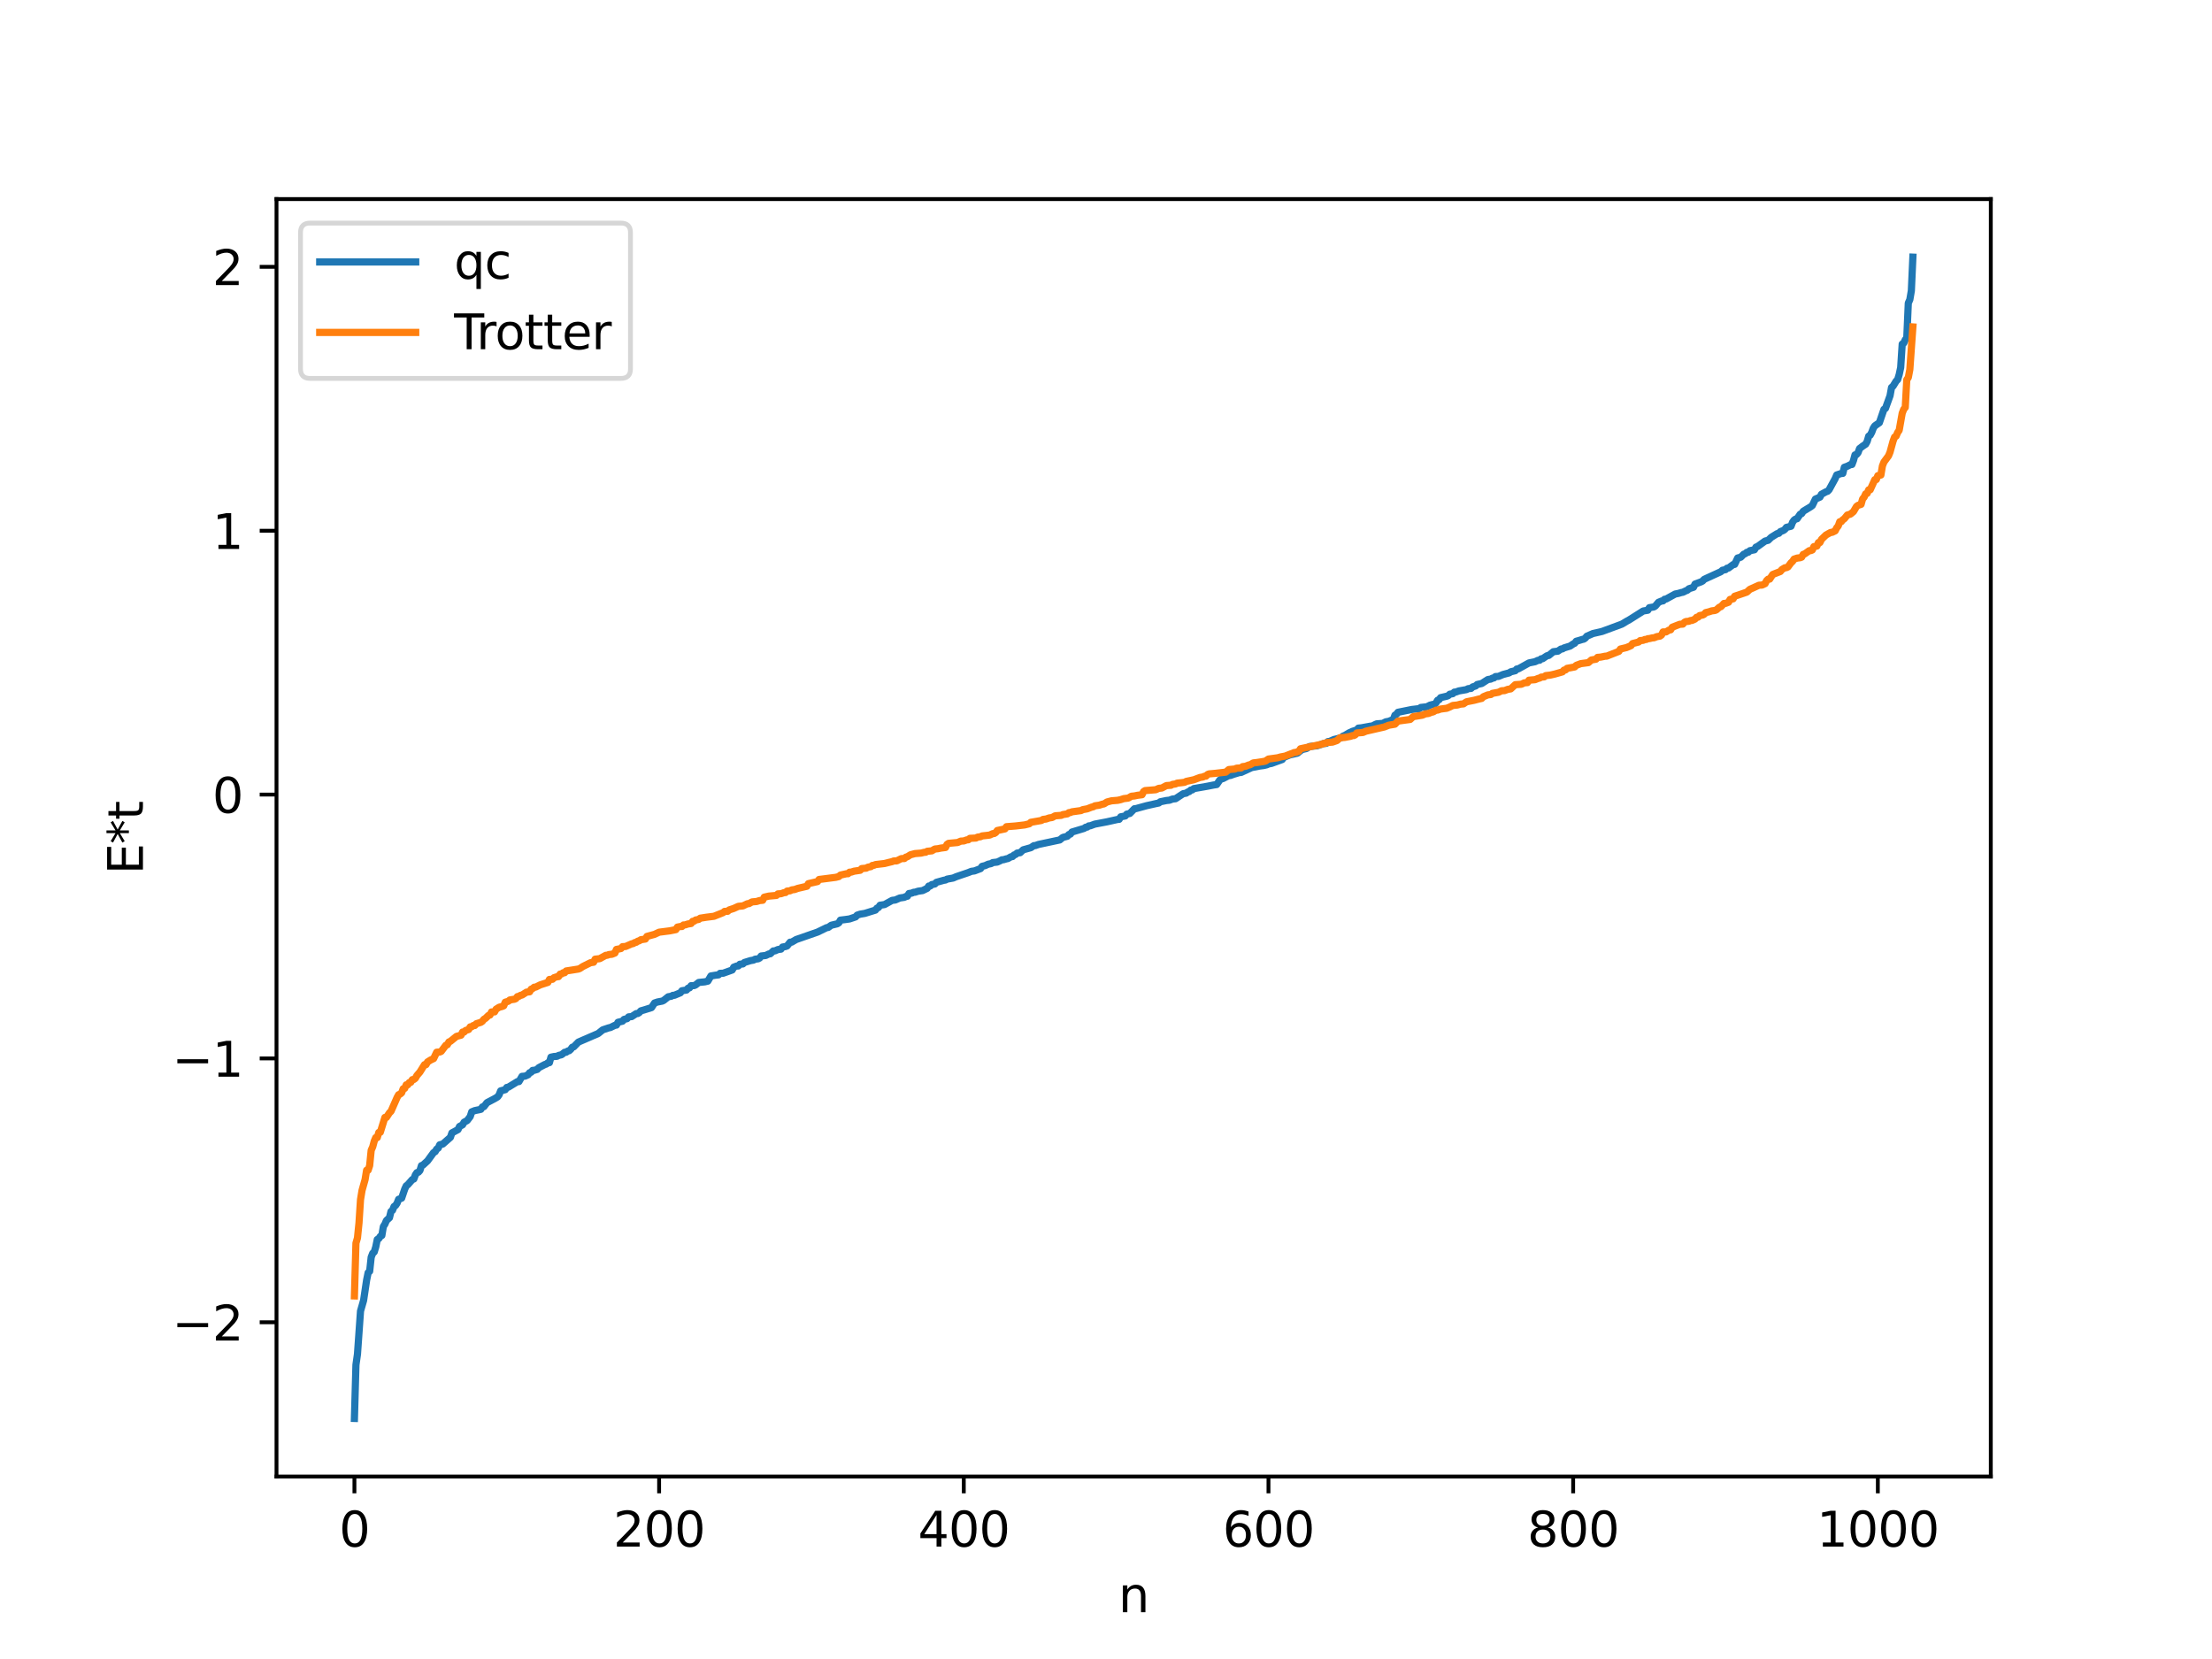 <?xml version="1.0" encoding="utf-8" standalone="no"?>
<!DOCTYPE svg PUBLIC "-//W3C//DTD SVG 1.1//EN"
  "http://www.w3.org/Graphics/SVG/1.1/DTD/svg11.dtd">
<svg xmlns:xlink="http://www.w3.org/1999/xlink" width="460.8pt" height="345.6pt" viewBox="0 0 460.8 345.6" xmlns="http://www.w3.org/2000/svg" version="1.1">
 <defs>
  <style type="text/css">*{stroke-linejoin: round; stroke-linecap: butt}</style>
 </defs>
 <g id="figure_1">
  <g id="patch_1">
   <path d="M 0 345.6 
L 460.8 345.6 
L 460.8 0 
L 0 0 
z
" style="fill: #ffffff"/>
  </g>
  <g id="axes_1">
   <g id="patch_2">
    <path d="M 57.6 307.584 
L 414.72 307.584 
L 414.72 41.472 
L 57.6 41.472 
z
" style="fill: #ffffff"/>
   </g>
   <g id="matplotlib.axis_1">
    <g id="xtick_1">
     <g id="line2d_1">
      <defs>
       <path id="m3832c40d5b" d="M 0 0 
L 0 3.5 
" style="stroke: #000000; stroke-width: 0.8"/>
      </defs>
      <g>
       <use xlink:href="#m3832c40d5b" x="73.833" y="307.584" style="stroke: #000000; stroke-width: 0.8"/>
      </g>
     </g>
     <g id="text_1">
      <!-- 0 -->
      <g transform="translate(70.651 322.182) scale(0.1 -0.1)">
       <defs>
        <path id="DejaVuSans-30" d="M 2034 4250 
Q 1547 4250 1301 3770 
Q 1056 3291 1056 2328 
Q 1056 1369 1301 889 
Q 1547 409 2034 409 
Q 2525 409 2770 889 
Q 3016 1369 3016 2328 
Q 3016 3291 2770 3770 
Q 2525 4250 2034 4250 
z
M 2034 4750 
Q 2819 4750 3233 4129 
Q 3647 3509 3647 2328 
Q 3647 1150 3233 529 
Q 2819 -91 2034 -91 
Q 1250 -91 836 529 
Q 422 1150 422 2328 
Q 422 3509 836 4129 
Q 1250 4750 2034 4750 
z
" transform="scale(0.016)"/>
       </defs>
       <use xlink:href="#DejaVuSans-30"/>
      </g>
     </g>
    </g>
    <g id="xtick_2">
     <g id="line2d_2">
      <g>
       <use xlink:href="#m3832c40d5b" x="137.304" y="307.584" style="stroke: #000000; stroke-width: 0.8"/>
      </g>
     </g>
     <g id="text_2">
      <!-- 200 -->
      <g transform="translate(127.76 322.182) scale(0.1 -0.1)">
       <defs>
        <path id="DejaVuSans-32" d="M 1228 531 
L 3431 531 
L 3431 0 
L 469 0 
L 469 531 
Q 828 903 1448 1529 
Q 2069 2156 2228 2338 
Q 2531 2678 2651 2914 
Q 2772 3150 2772 3378 
Q 2772 3750 2511 3984 
Q 2250 4219 1831 4219 
Q 1534 4219 1204 4116 
Q 875 4013 500 3803 
L 500 4441 
Q 881 4594 1212 4672 
Q 1544 4750 1819 4750 
Q 2544 4750 2975 4387 
Q 3406 4025 3406 3419 
Q 3406 3131 3298 2873 
Q 3191 2616 2906 2266 
Q 2828 2175 2409 1742 
Q 1991 1309 1228 531 
z
" transform="scale(0.016)"/>
       </defs>
       <use xlink:href="#DejaVuSans-32"/>
       <use xlink:href="#DejaVuSans-30" x="63.623"/>
       <use xlink:href="#DejaVuSans-30" x="127.246"/>
      </g>
     </g>
    </g>
    <g id="xtick_3">
     <g id="line2d_3">
      <g>
       <use xlink:href="#m3832c40d5b" x="200.775" y="307.584" style="stroke: #000000; stroke-width: 0.8"/>
      </g>
     </g>
     <g id="text_3">
      <!-- 400 -->
      <g transform="translate(191.231 322.182) scale(0.1 -0.1)">
       <defs>
        <path id="DejaVuSans-34" d="M 2419 4116 
L 825 1625 
L 2419 1625 
L 2419 4116 
z
M 2253 4666 
L 3047 4666 
L 3047 1625 
L 3713 1625 
L 3713 1100 
L 3047 1100 
L 3047 0 
L 2419 0 
L 2419 1100 
L 313 1100 
L 313 1709 
L 2253 4666 
z
" transform="scale(0.016)"/>
       </defs>
       <use xlink:href="#DejaVuSans-34"/>
       <use xlink:href="#DejaVuSans-30" x="63.623"/>
       <use xlink:href="#DejaVuSans-30" x="127.246"/>
      </g>
     </g>
    </g>
    <g id="xtick_4">
     <g id="line2d_4">
      <g>
       <use xlink:href="#m3832c40d5b" x="264.246" y="307.584" style="stroke: #000000; stroke-width: 0.8"/>
      </g>
     </g>
     <g id="text_4">
      <!-- 600 -->
      <g transform="translate(254.702 322.182) scale(0.1 -0.1)">
       <defs>
        <path id="DejaVuSans-36" d="M 2113 2584 
Q 1688 2584 1439 2293 
Q 1191 2003 1191 1497 
Q 1191 994 1439 701 
Q 1688 409 2113 409 
Q 2538 409 2786 701 
Q 3034 994 3034 1497 
Q 3034 2003 2786 2293 
Q 2538 2584 2113 2584 
z
M 3366 4563 
L 3366 3988 
Q 3128 4100 2886 4159 
Q 2644 4219 2406 4219 
Q 1781 4219 1451 3797 
Q 1122 3375 1075 2522 
Q 1259 2794 1537 2939 
Q 1816 3084 2150 3084 
Q 2853 3084 3261 2657 
Q 3669 2231 3669 1497 
Q 3669 778 3244 343 
Q 2819 -91 2113 -91 
Q 1303 -91 875 529 
Q 447 1150 447 2328 
Q 447 3434 972 4092 
Q 1497 4750 2381 4750 
Q 2619 4750 2861 4703 
Q 3103 4656 3366 4563 
z
" transform="scale(0.016)"/>
       </defs>
       <use xlink:href="#DejaVuSans-36"/>
       <use xlink:href="#DejaVuSans-30" x="63.623"/>
       <use xlink:href="#DejaVuSans-30" x="127.246"/>
      </g>
     </g>
    </g>
    <g id="xtick_5">
     <g id="line2d_5">
      <g>
       <use xlink:href="#m3832c40d5b" x="327.717" y="307.584" style="stroke: #000000; stroke-width: 0.8"/>
      </g>
     </g>
     <g id="text_5">
      <!-- 800 -->
      <g transform="translate(318.173 322.182) scale(0.1 -0.1)">
       <defs>
        <path id="DejaVuSans-38" d="M 2034 2216 
Q 1584 2216 1326 1975 
Q 1069 1734 1069 1313 
Q 1069 891 1326 650 
Q 1584 409 2034 409 
Q 2484 409 2743 651 
Q 3003 894 3003 1313 
Q 3003 1734 2745 1975 
Q 2488 2216 2034 2216 
z
M 1403 2484 
Q 997 2584 770 2862 
Q 544 3141 544 3541 
Q 544 4100 942 4425 
Q 1341 4750 2034 4750 
Q 2731 4750 3128 4425 
Q 3525 4100 3525 3541 
Q 3525 3141 3298 2862 
Q 3072 2584 2669 2484 
Q 3125 2378 3379 2068 
Q 3634 1759 3634 1313 
Q 3634 634 3220 271 
Q 2806 -91 2034 -91 
Q 1263 -91 848 271 
Q 434 634 434 1313 
Q 434 1759 690 2068 
Q 947 2378 1403 2484 
z
M 1172 3481 
Q 1172 3119 1398 2916 
Q 1625 2713 2034 2713 
Q 2441 2713 2670 2916 
Q 2900 3119 2900 3481 
Q 2900 3844 2670 4047 
Q 2441 4250 2034 4250 
Q 1625 4250 1398 4047 
Q 1172 3844 1172 3481 
z
" transform="scale(0.016)"/>
       </defs>
       <use xlink:href="#DejaVuSans-38"/>
       <use xlink:href="#DejaVuSans-30" x="63.623"/>
       <use xlink:href="#DejaVuSans-30" x="127.246"/>
      </g>
     </g>
    </g>
    <g id="xtick_6">
     <g id="line2d_6">
      <g>
       <use xlink:href="#m3832c40d5b" x="391.188" y="307.584" style="stroke: #000000; stroke-width: 0.8"/>
      </g>
     </g>
     <g id="text_6">
      <!-- 1000 -->
      <g transform="translate(378.463 322.182) scale(0.1 -0.1)">
       <defs>
        <path id="DejaVuSans-31" d="M 794 531 
L 1825 531 
L 1825 4091 
L 703 3866 
L 703 4441 
L 1819 4666 
L 2450 4666 
L 2450 531 
L 3481 531 
L 3481 0 
L 794 0 
L 794 531 
z
" transform="scale(0.016)"/>
       </defs>
       <use xlink:href="#DejaVuSans-31"/>
       <use xlink:href="#DejaVuSans-30" x="63.623"/>
       <use xlink:href="#DejaVuSans-30" x="127.246"/>
       <use xlink:href="#DejaVuSans-30" x="190.869"/>
      </g>
     </g>
    </g>
    <g id="text_7">
     <!-- n -->
     <g transform="translate(232.991 335.861) scale(0.1 -0.1)">
      <defs>
       <path id="DejaVuSans-6e" d="M 3513 2113 
L 3513 0 
L 2938 0 
L 2938 2094 
Q 2938 2591 2744 2837 
Q 2550 3084 2163 3084 
Q 1697 3084 1428 2787 
Q 1159 2491 1159 1978 
L 1159 0 
L 581 0 
L 581 3500 
L 1159 3500 
L 1159 2956 
Q 1366 3272 1645 3428 
Q 1925 3584 2291 3584 
Q 2894 3584 3203 3211 
Q 3513 2838 3513 2113 
z
" transform="scale(0.016)"/>
      </defs>
      <use xlink:href="#DejaVuSans-6e"/>
     </g>
    </g>
   </g>
   <g id="matplotlib.axis_2">
    <g id="ytick_1">
     <g id="line2d_7">
      <defs>
       <path id="m0b8c41bdc9" d="M 0 0 
L -3.5 0 
" style="stroke: #000000; stroke-width: 0.8"/>
      </defs>
      <g>
       <use xlink:href="#m0b8c41bdc9" x="57.6" y="275.459" style="stroke: #000000; stroke-width: 0.8"/>
      </g>
     </g>
     <g id="text_8">
      <!-- −2 -->
      <g transform="translate(35.858 279.259) scale(0.1 -0.1)">
       <defs>
        <path id="DejaVuSans-2212" d="M 678 2272 
L 4684 2272 
L 4684 1741 
L 678 1741 
L 678 2272 
z
" transform="scale(0.016)"/>
       </defs>
       <use xlink:href="#DejaVuSans-2212"/>
       <use xlink:href="#DejaVuSans-32" x="83.789"/>
      </g>
     </g>
    </g>
    <g id="ytick_2">
     <g id="line2d_8">
      <g>
       <use xlink:href="#m0b8c41bdc9" x="57.6" y="220.492" style="stroke: #000000; stroke-width: 0.8"/>
      </g>
     </g>
     <g id="text_9">
      <!-- −1 -->
      <g transform="translate(35.858 224.291) scale(0.1 -0.1)">
       <use xlink:href="#DejaVuSans-2212"/>
       <use xlink:href="#DejaVuSans-31" x="83.789"/>
      </g>
     </g>
    </g>
    <g id="ytick_3">
     <g id="line2d_9">
      <g>
       <use xlink:href="#m0b8c41bdc9" x="57.6" y="165.524" style="stroke: #000000; stroke-width: 0.8"/>
      </g>
     </g>
     <g id="text_10">
      <!-- 0 -->
      <g transform="translate(44.237 169.323) scale(0.1 -0.1)">
       <use xlink:href="#DejaVuSans-30"/>
      </g>
     </g>
    </g>
    <g id="ytick_4">
     <g id="line2d_10">
      <g>
       <use xlink:href="#m0b8c41bdc9" x="57.6" y="110.557" style="stroke: #000000; stroke-width: 0.8"/>
      </g>
     </g>
     <g id="text_11">
      <!-- 1 -->
      <g transform="translate(44.237 114.356) scale(0.1 -0.1)">
       <use xlink:href="#DejaVuSans-31"/>
      </g>
     </g>
    </g>
    <g id="ytick_5">
     <g id="line2d_11">
      <g>
       <use xlink:href="#m0b8c41bdc9" x="57.6" y="55.589" style="stroke: #000000; stroke-width: 0.8"/>
      </g>
     </g>
     <g id="text_12">
      <!-- 2 -->
      <g transform="translate(44.237 59.388) scale(0.1 -0.1)">
       <use xlink:href="#DejaVuSans-32"/>
      </g>
     </g>
    </g>
    <g id="text_13">
     <!-- E*t -->
     <g transform="translate(29.778 182.148) rotate(-90) scale(0.1 -0.1)">
      <defs>
       <path id="DejaVuSans-45" d="M 628 4666 
L 3578 4666 
L 3578 4134 
L 1259 4134 
L 1259 2753 
L 3481 2753 
L 3481 2222 
L 1259 2222 
L 1259 531 
L 3634 531 
L 3634 0 
L 628 0 
L 628 4666 
z
" transform="scale(0.016)"/>
       <path id="DejaVuSans-2a" d="M 3009 3897 
L 1888 3291 
L 3009 2681 
L 2828 2375 
L 1778 3009 
L 1778 1831 
L 1422 1831 
L 1422 3009 
L 372 2375 
L 191 2681 
L 1313 3291 
L 191 3897 
L 372 4206 
L 1422 3572 
L 1422 4750 
L 1778 4750 
L 1778 3572 
L 2828 4206 
L 3009 3897 
z
" transform="scale(0.016)"/>
       <path id="DejaVuSans-74" d="M 1172 4494 
L 1172 3500 
L 2356 3500 
L 2356 3053 
L 1172 3053 
L 1172 1153 
Q 1172 725 1289 603 
Q 1406 481 1766 481 
L 2356 481 
L 2356 0 
L 1766 0 
Q 1100 0 847 248 
Q 594 497 594 1153 
L 594 3053 
L 172 3053 
L 172 3500 
L 594 3500 
L 594 4494 
L 1172 4494 
z
" transform="scale(0.016)"/>
      </defs>
      <use xlink:href="#DejaVuSans-45"/>
      <use xlink:href="#DejaVuSans-2a" x="63.184"/>
      <use xlink:href="#DejaVuSans-74" x="113.184"/>
     </g>
    </g>
   </g>
   <g id="line2d_12">
    <path d="M 73.833 295.488 
L 74.15 284.323 
L 74.467 282.098 
L 75.102 273.123 
L 75.737 270.924 
L 76.372 266.679 
L 76.689 265.121 
L 77.006 264.834 
L 77.324 261.9 
L 77.641 261.085 
L 77.958 260.806 
L 78.276 259.756 
L 78.593 258.207 
L 78.91 258.031 
L 79.228 257.555 
L 79.545 257.379 
L 79.862 255.505 
L 80.18 255.015 
L 80.497 254.258 
L 81.132 253.677 
L 81.449 252.37 
L 81.767 252.132 
L 82.084 251.341 
L 82.401 251.126 
L 82.719 250.655 
L 83.036 249.835 
L 83.671 249.602 
L 84.305 247.727 
L 84.623 247.041 
L 84.94 246.805 
L 85.892 245.726 
L 86.21 245.61 
L 86.527 244.751 
L 86.844 244.285 
L 87.162 244.19 
L 87.479 243.841 
L 87.796 242.815 
L 88.114 242.704 
L 89.066 241.83 
L 90.335 240.091 
L 90.653 239.912 
L 90.97 239.381 
L 91.287 239.173 
L 91.605 238.48 
L 92.239 238.322 
L 93.826 236.926 
L 94.143 236.003 
L 95.413 235.318 
L 95.73 234.66 
L 96.365 234.319 
L 96.682 233.768 
L 97.317 233.438 
L 97.952 232.603 
L 98.269 231.616 
L 98.904 231.36 
L 100.173 231.091 
L 100.491 230.592 
L 100.808 230.535 
L 101.443 229.71 
L 103.029 228.874 
L 103.664 228.496 
L 103.981 228.052 
L 104.299 227.243 
L 105.251 227.001 
L 105.568 226.536 
L 105.886 226.484 
L 107.79 225.321 
L 108.107 225.315 
L 108.742 224.225 
L 109.377 224.179 
L 110.011 223.893 
L 110.329 223.463 
L 110.646 223.365 
L 110.963 222.978 
L 111.281 222.967 
L 111.915 222.78 
L 112.233 222.421 
L 113.502 221.756 
L 113.82 221.66 
L 114.137 221.398 
L 114.454 221.372 
L 114.772 220.229 
L 115.406 220.093 
L 116.041 220.049 
L 116.358 219.871 
L 116.993 219.714 
L 117.628 219.21 
L 117.945 219.195 
L 118.262 218.958 
L 118.58 218.878 
L 118.897 218.596 
L 119.215 218.159 
L 119.532 218.067 
L 120.484 217.086 
L 124.61 215.301 
L 125.562 214.536 
L 126.831 214.115 
L 127.148 214.057 
L 128.1 213.587 
L 128.418 213.545 
L 128.735 212.962 
L 129.687 212.729 
L 130.005 212.357 
L 130.639 212.199 
L 130.957 211.835 
L 131.591 211.773 
L 132.543 211.15 
L 132.861 211.13 
L 133.178 210.935 
L 133.496 210.582 
L 134.13 210.402 
L 135.717 209.905 
L 136.352 208.945 
L 136.986 208.73 
L 137.939 208.551 
L 138.256 208.403 
L 139.208 207.649 
L 139.843 207.537 
L 140.16 207.35 
L 140.477 207.339 
L 141.747 206.811 
L 142.064 206.389 
L 143.016 206.243 
L 143.334 205.861 
L 143.651 205.784 
L 143.968 205.336 
L 144.603 205.32 
L 144.92 205.168 
L 145.555 204.666 
L 146.824 204.535 
L 147.459 204.386 
L 148.094 203.31 
L 149.046 203.155 
L 149.681 203.084 
L 149.998 202.764 
L 150.633 202.746 
L 152.537 202.065 
L 152.854 201.48 
L 153.489 201.235 
L 153.806 201.226 
L 154.124 200.872 
L 154.758 200.803 
L 155.076 200.502 
L 156.345 200.114 
L 156.98 200.004 
L 157.297 199.818 
L 157.932 199.737 
L 158.249 199.573 
L 158.567 199.153 
L 159.519 199.044 
L 160.153 198.73 
L 160.471 198.688 
L 161.105 198.09 
L 161.423 198.089 
L 162.058 197.807 
L 162.692 197.724 
L 163.01 197.287 
L 163.644 197.179 
L 163.962 197.06 
L 164.596 196.273 
L 164.914 196.27 
L 165.866 195.717 
L 170.309 194.171 
L 172.213 193.246 
L 172.53 193.203 
L 173.165 192.744 
L 174.434 192.44 
L 174.752 192.235 
L 175.069 191.682 
L 176.021 191.567 
L 176.973 191.432 
L 178.243 191.006 
L 178.56 190.644 
L 179.195 190.435 
L 180.147 190.279 
L 182.368 189.591 
L 182.686 189.188 
L 183.003 189.05 
L 183.32 188.581 
L 184.272 188.435 
L 185.859 187.558 
L 186.494 187.486 
L 187.446 187.071 
L 188.398 186.928 
L 188.715 186.745 
L 189.033 186.699 
L 189.35 186.136 
L 189.985 186.041 
L 190.302 185.877 
L 190.62 185.865 
L 191.254 185.658 
L 192.206 185.519 
L 193.158 185.051 
L 193.476 184.576 
L 193.793 184.57 
L 194.11 184.273 
L 194.745 184.153 
L 195.062 183.809 
L 196.649 183.367 
L 196.967 183.326 
L 197.284 183.142 
L 198.553 182.911 
L 199.188 182.635 
L 201.727 181.773 
L 202.362 181.512 
L 202.996 181.427 
L 204.266 180.947 
L 204.583 180.477 
L 205.218 180.323 
L 205.853 180.03 
L 206.487 179.9 
L 206.805 179.693 
L 207.757 179.582 
L 208.391 179.291 
L 208.709 179.114 
L 209.026 179.098 
L 209.661 178.91 
L 209.978 178.849 
L 210.613 178.475 
L 210.93 178.435 
L 211.248 178.108 
L 211.565 178.005 
L 211.882 177.714 
L 212.517 177.628 
L 213.152 177.032 
L 214.739 176.589 
L 215.373 176.165 
L 215.691 176.147 
L 216.325 175.918 
L 220.768 174.973 
L 221.403 174.453 
L 222.355 174.204 
L 222.672 173.843 
L 222.99 173.755 
L 223.307 173.327 
L 225.846 172.566 
L 226.163 172.335 
L 226.481 172.296 
L 226.798 172.051 
L 227.115 172.029 
L 228.067 171.679 
L 230.606 171.197 
L 232.828 170.702 
L 233.145 170.679 
L 233.462 170.158 
L 234.097 170.041 
L 234.415 169.975 
L 234.732 169.6 
L 235.367 169.455 
L 236.319 168.477 
L 236.636 168.452 
L 237.271 168.274 
L 238.858 167.841 
L 240.762 167.414 
L 241.396 167.28 
L 241.714 167.025 
L 242.983 166.763 
L 243.618 166.695 
L 244.253 166.458 
L 244.887 166.388 
L 246.474 165.341 
L 247.109 165.228 
L 247.426 164.993 
L 247.743 164.898 
L 248.061 164.585 
L 248.378 164.549 
L 248.696 164.28 
L 251.552 163.781 
L 252.821 163.531 
L 253.456 163.436 
L 254.091 162.513 
L 254.408 162.268 
L 254.725 162.21 
L 255.995 161.558 
L 256.312 161.55 
L 256.947 161.312 
L 258.216 160.927 
L 258.534 160.919 
L 260.755 159.898 
L 262.342 159.59 
L 263.294 159.463 
L 263.929 159.308 
L 264.246 159.151 
L 264.881 159.03 
L 267.102 158.228 
L 267.42 157.777 
L 268.689 157.266 
L 270.276 156.899 
L 271.228 156.145 
L 272.18 155.924 
L 272.815 155.514 
L 274.401 155.35 
L 275.671 154.919 
L 276.305 154.842 
L 276.623 154.485 
L 276.94 154.471 
L 277.892 154.05 
L 278.527 153.902 
L 279.479 153.621 
L 279.796 153.326 
L 280.114 153.223 
L 281.066 152.656 
L 281.7 152.362 
L 282.653 152.059 
L 282.97 151.682 
L 283.605 151.618 
L 285.509 151.269 
L 285.826 151.26 
L 286.461 150.937 
L 286.778 150.793 
L 288.048 150.693 
L 288.682 150.372 
L 289.317 150.259 
L 290.269 149.859 
L 290.586 148.988 
L 290.904 148.804 
L 291.221 148.383 
L 294.077 147.803 
L 295.347 147.653 
L 295.664 147.633 
L 295.981 147.373 
L 297.251 147.234 
L 297.886 146.904 
L 298.52 146.741 
L 298.838 146.73 
L 299.155 146.421 
L 299.472 145.879 
L 299.79 145.756 
L 300.107 145.329 
L 301.377 145.036 
L 301.694 144.921 
L 302.011 144.618 
L 302.646 144.504 
L 302.963 144.182 
L 303.281 144.164 
L 303.915 143.932 
L 305.502 143.655 
L 305.82 143.467 
L 306.454 143.405 
L 306.772 143.1 
L 307.406 142.896 
L 307.724 142.596 
L 308.676 142.382 
L 309.945 141.563 
L 310.58 141.463 
L 310.897 141.265 
L 311.215 141.227 
L 311.532 140.943 
L 312.167 140.906 
L 313.119 140.506 
L 314.071 140.255 
L 314.388 140.179 
L 314.705 139.952 
L 315.658 139.723 
L 315.975 139.368 
L 316.292 139.341 
L 318.514 138.1 
L 319.783 137.844 
L 320.418 137.547 
L 320.735 137.538 
L 321.053 137.242 
L 321.37 137.212 
L 322.005 136.777 
L 322.322 136.578 
L 322.639 136.538 
L 323.591 135.764 
L 324.543 135.648 
L 325.178 135.207 
L 325.496 135.173 
L 325.813 134.977 
L 326.448 134.778 
L 327.082 134.588 
L 327.717 134.154 
L 328.034 134.005 
L 328.352 133.585 
L 328.986 133.405 
L 329.621 133.208 
L 329.939 133.142 
L 330.256 132.914 
L 330.573 132.534 
L 331.843 131.975 
L 333.747 131.538 
L 337.872 130.015 
L 338.824 129.44 
L 339.459 129.088 
L 342.315 127.28 
L 343.267 127.125 
L 343.585 126.593 
L 344.537 126.438 
L 344.854 126.226 
L 345.489 125.475 
L 346.124 125.203 
L 346.441 125.171 
L 346.758 124.837 
L 347.076 124.792 
L 348.98 123.745 
L 349.615 123.622 
L 350.249 123.432 
L 350.567 123.378 
L 351.201 123.071 
L 351.519 122.95 
L 351.836 122.646 
L 352.788 122.339 
L 353.105 121.669 
L 354.375 121.203 
L 354.692 121.031 
L 355.01 120.685 
L 358.5 119.089 
L 358.818 118.791 
L 359.453 118.67 
L 359.77 118.37 
L 360.087 118.327 
L 361.039 117.615 
L 361.357 117.569 
L 361.991 116.234 
L 362.626 116.077 
L 363.261 115.445 
L 363.578 115.345 
L 363.896 115.061 
L 364.213 115.036 
L 364.53 114.719 
L 365.482 114.531 
L 365.8 113.97 
L 366.117 113.855 
L 367.704 112.712 
L 368.339 112.553 
L 368.973 111.94 
L 370.243 111.148 
L 370.56 111.102 
L 370.877 110.748 
L 371.512 110.503 
L 371.829 110.268 
L 372.147 109.859 
L 373.099 109.625 
L 373.416 108.802 
L 373.734 108.355 
L 374.051 108.125 
L 374.368 108.064 
L 375.003 107.125 
L 375.32 106.991 
L 375.638 106.511 
L 377.224 105.547 
L 377.542 105.297 
L 378.177 103.967 
L 379.129 103.559 
L 379.446 102.965 
L 380.398 102.447 
L 380.715 102.346 
L 381.033 102.023 
L 382.302 99.696 
L 382.62 98.943 
L 383.572 98.632 
L 383.889 98.616 
L 384.206 97.343 
L 384.841 97.121 
L 385.476 96.794 
L 385.793 96.761 
L 386.11 95.926 
L 386.428 94.762 
L 386.745 94.684 
L 387.062 94.307 
L 387.38 93.444 
L 388.015 92.951 
L 388.649 92.529 
L 388.967 91.946 
L 389.284 90.853 
L 389.601 90.65 
L 389.919 90.058 
L 390.236 89.21 
L 390.553 88.719 
L 391.505 88.057 
L 392.458 85.276 
L 392.775 85.074 
L 393.727 82.444 
L 394.044 80.712 
L 394.362 80.441 
L 394.996 79.404 
L 395.314 79.078 
L 395.631 78.04 
L 395.948 76.569 
L 396.266 71.668 
L 396.583 71.474 
L 396.9 70.783 
L 397.218 70.361 
L 397.535 63.13 
L 397.853 62.42 
L 398.17 60.562 
L 398.487 53.568 
L 398.487 53.568 
" clip-path="url(#p91d752fa97)" style="fill: none; stroke: #1f77b4; stroke-width: 1.5; stroke-linecap: square"/>
   </g>
   <g id="line2d_13">
    <path d="M 73.833 269.963 
L 74.15 258.969 
L 74.467 257.893 
L 74.785 254.77 
L 75.102 249.906 
L 75.42 247.976 
L 76.054 245.725 
L 76.372 243.776 
L 76.689 243.776 
L 77.006 242.809 
L 77.324 239.624 
L 77.641 238.912 
L 77.958 237.73 
L 78.276 236.982 
L 78.593 236.982 
L 78.91 235.906 
L 79.228 235.868 
L 80.18 232.783 
L 80.497 232.783 
L 81.132 231.815 
L 81.449 231.516 
L 82.719 228.63 
L 83.036 228.053 
L 83.353 227.919 
L 83.671 227.643 
L 83.988 226.811 
L 84.305 226.736 
L 84.623 225.989 
L 84.94 225.988 
L 85.258 225.516 
L 85.575 225.458 
L 85.892 224.912 
L 86.21 224.875 
L 86.527 224.631 
L 86.844 224.058 
L 87.479 223.319 
L 88.431 221.789 
L 88.748 221.789 
L 89.066 221.221 
L 89.7 220.822 
L 90.335 220.522 
L 90.97 219.194 
L 91.605 219.159 
L 91.922 219.011 
L 92.874 217.748 
L 93.191 217.637 
L 93.509 217.06 
L 93.826 216.925 
L 95.096 215.896 
L 96.048 215.645 
L 96.365 214.995 
L 96.682 214.995 
L 97 214.667 
L 97.634 214.464 
L 97.952 213.919 
L 98.269 213.881 
L 98.586 213.638 
L 98.904 213.632 
L 99.221 213.263 
L 100.173 212.967 
L 100.491 212.744 
L 100.808 212.326 
L 101.125 212.156 
L 101.76 211.538 
L 102.077 211.447 
L 102.395 210.807 
L 103.029 210.796 
L 103.347 210.227 
L 103.981 209.828 
L 104.616 209.661 
L 104.934 209.529 
L 105.251 208.773 
L 105.886 208.588 
L 106.203 208.315 
L 106.838 208.201 
L 107.155 208.165 
L 107.472 208.018 
L 107.79 207.611 
L 108.107 207.559 
L 108.424 207.343 
L 108.742 207.287 
L 109.694 206.679 
L 110.329 206.611 
L 110.646 206.066 
L 110.963 205.932 
L 111.281 205.656 
L 111.598 205.633 
L 112.55 205.161 
L 114.137 204.651 
L 114.454 204.036 
L 115.089 204.001 
L 115.406 203.673 
L 116.041 203.471 
L 116.358 203.447 
L 116.676 202.925 
L 116.993 202.888 
L 117.31 202.644 
L 117.628 202.639 
L 117.945 202.27 
L 119.215 202.071 
L 120.484 201.869 
L 120.801 201.751 
L 121.436 201.332 
L 123.023 200.545 
L 123.658 200.453 
L 123.975 199.813 
L 124.927 199.708 
L 126.196 199.011 
L 126.514 198.996 
L 126.831 198.853 
L 127.466 198.79 
L 128.1 198.535 
L 128.418 197.779 
L 129.053 197.662 
L 129.37 197.594 
L 129.687 197.207 
L 130.322 197.172 
L 131.591 196.617 
L 131.909 196.566 
L 132.226 196.35 
L 132.543 196.293 
L 132.861 196.06 
L 133.178 195.983 
L 133.496 195.761 
L 134.448 195.617 
L 134.765 195.073 
L 136.352 194.64 
L 137.304 194.194 
L 139.525 193.909 
L 140.795 193.657 
L 141.112 193.135 
L 141.747 193.008 
L 142.064 193.008 
L 142.381 192.686 
L 142.699 192.68 
L 143.334 192.477 
L 143.968 192.385 
L 144.286 191.932 
L 144.603 191.894 
L 144.92 191.651 
L 145.555 191.53 
L 145.872 191.276 
L 147.142 191.078 
L 148.729 190.876 
L 150.633 190.118 
L 150.95 189.857 
L 151.585 189.84 
L 151.902 189.551 
L 152.854 189.243 
L 153.806 188.809 
L 154.758 188.714 
L 155.71 188.26 
L 156.028 188.24 
L 156.662 187.884 
L 157.615 187.797 
L 158.249 187.598 
L 158.884 187.542 
L 159.201 186.896 
L 160.153 186.677 
L 161.74 186.531 
L 162.058 186.214 
L 162.692 186.178 
L 163.327 185.952 
L 163.644 185.933 
L 163.962 185.63 
L 164.596 185.572 
L 164.914 185.386 
L 165.548 185.3 
L 166.183 185.067 
L 168.087 184.624 
L 168.405 184.079 
L 170.309 183.646 
L 170.626 183.21 
L 171.578 183.091 
L 174.117 182.762 
L 174.752 182.601 
L 175.069 182.297 
L 176.339 182.014 
L 176.656 182.014 
L 176.973 181.692 
L 177.291 181.686 
L 177.925 181.484 
L 179.195 181.294 
L 179.512 180.938 
L 180.464 180.849 
L 180.781 180.657 
L 181.416 180.537 
L 181.734 180.283 
L 182.051 180.261 
L 182.368 180.109 
L 184.272 179.882 
L 185.224 179.641 
L 185.859 179.49 
L 186.177 179.353 
L 186.811 179.337 
L 187.763 178.863 
L 188.398 178.846 
L 188.715 178.558 
L 189.033 178.469 
L 189.667 178.065 
L 190.62 177.815 
L 191.889 177.714 
L 192.524 177.55 
L 192.841 177.536 
L 193.158 177.338 
L 194.11 177.247 
L 194.745 176.866 
L 195.38 176.803 
L 196.015 176.67 
L 196.967 176.548 
L 197.284 175.903 
L 197.601 175.687 
L 199.505 175.508 
L 200.14 175.22 
L 200.775 175.185 
L 201.41 174.959 
L 201.727 174.939 
L 202.044 174.644 
L 203.314 174.579 
L 203.631 174.392 
L 204.266 174.306 
L 204.583 174.139 
L 205.535 174.038 
L 206.17 173.956 
L 206.805 173.663 
L 207.122 173.63 
L 207.439 173.434 
L 207.757 173.01 
L 209.343 172.676 
L 209.661 172.216 
L 211.565 172.067 
L 213.469 171.843 
L 214.421 171.608 
L 214.739 171.303 
L 216.643 170.971 
L 216.96 170.911 
L 217.277 170.699 
L 217.912 170.619 
L 218.547 170.398 
L 219.181 170.3 
L 219.816 169.945 
L 221.086 169.855 
L 221.403 169.694 
L 222.355 169.543 
L 222.672 169.289 
L 222.99 169.267 
L 223.307 169.116 
L 225.211 168.855 
L 225.529 168.674 
L 226.481 168.496 
L 227.433 168.131 
L 227.75 168.068 
L 228.067 167.87 
L 229.02 167.733 
L 229.654 167.521 
L 229.972 167.475 
L 230.606 167.071 
L 231.558 166.822 
L 232.828 166.72 
L 233.462 166.579 
L 234.097 166.372 
L 235.049 166.253 
L 235.684 165.873 
L 236.319 165.81 
L 236.953 165.677 
L 237.905 165.555 
L 238.223 164.909 
L 238.54 164.694 
L 240.762 164.515 
L 241.396 164.227 
L 242.031 164.162 
L 242.983 163.65 
L 243.935 163.585 
L 244.253 163.399 
L 244.887 163.313 
L 245.205 163.145 
L 246.157 163.045 
L 246.791 162.963 
L 247.109 162.78 
L 248.696 162.441 
L 249.965 161.963 
L 250.6 161.858 
L 250.917 161.7 
L 251.234 161.682 
L 251.552 161.347 
L 251.869 161.217 
L 253.139 161.104 
L 255.36 160.85 
L 255.995 160.31 
L 257.264 160.197 
L 257.581 160.027 
L 258.534 159.978 
L 258.851 159.705 
L 259.486 159.625 
L 260.12 159.364 
L 260.438 159.307 
L 261.072 158.932 
L 261.707 158.862 
L 262.977 158.67 
L 263.611 158.549 
L 264.246 158.122 
L 266.15 157.861 
L 266.785 157.681 
L 267.737 157.503 
L 269.006 157.005 
L 269.641 156.756 
L 269.958 156.74 
L 270.593 156.482 
L 270.91 155.982 
L 275.353 155.037 
L 275.671 154.879 
L 275.988 154.869 
L 276.305 154.694 
L 277.575 154.595 
L 278.527 154.266 
L 279.162 153.688 
L 280.114 153.622 
L 281.383 153.377 
L 281.7 153.233 
L 282.018 153.233 
L 282.335 153.074 
L 282.653 152.688 
L 283.922 152.592 
L 284.557 152.319 
L 288.365 151.447 
L 289.317 151.075 
L 290.586 150.864 
L 291.221 150.223 
L 292.173 150.087 
L 293.76 149.874 
L 294.395 149.291 
L 296.299 148.984 
L 296.934 148.712 
L 297.568 148.632 
L 298.203 148.371 
L 298.52 148.313 
L 299.155 147.939 
L 299.472 147.933 
L 300.107 147.708 
L 301.377 147.544 
L 302.011 147.28 
L 302.646 146.962 
L 303.598 146.868 
L 304.233 146.687 
L 304.867 146.629 
L 305.502 146.197 
L 307.089 145.883 
L 308.041 145.632 
L 308.676 145.488 
L 308.993 145.149 
L 309.945 144.756 
L 310.58 144.679 
L 310.897 144.439 
L 312.167 144.212 
L 312.801 143.899 
L 313.436 143.864 
L 314.071 143.614 
L 314.705 143.509 
L 315.34 142.922 
L 315.658 142.635 
L 316.927 142.542 
L 317.562 142.24 
L 318.196 142.197 
L 318.514 141.694 
L 319.783 141.588 
L 320.418 141.326 
L 320.735 141.258 
L 321.053 141.058 
L 321.687 141.005 
L 322.005 140.741 
L 322.957 140.634 
L 323.909 140.414 
L 325.496 139.96 
L 325.813 139.592 
L 326.13 139.558 
L 326.448 139.229 
L 327.082 139.117 
L 328.034 138.937 
L 328.352 138.607 
L 329.304 138.249 
L 330.891 138.034 
L 331.525 137.486 
L 332.16 137.377 
L 332.477 137.32 
L 332.795 136.945 
L 333.429 136.892 
L 334.381 136.698 
L 334.699 136.69 
L 337.238 135.694 
L 337.555 135.204 
L 338.824 134.901 
L 339.777 134.495 
L 340.094 134.067 
L 341.363 133.74 
L 341.681 133.446 
L 342.315 133.39 
L 342.633 133.219 
L 342.95 133.213 
L 343.267 133.05 
L 343.585 133.034 
L 344.22 132.882 
L 344.537 132.87 
L 345.172 132.621 
L 345.806 132.515 
L 346.124 132.279 
L 346.441 131.642 
L 347.076 131.635 
L 347.71 131.246 
L 348.028 131.203 
L 348.345 130.67 
L 348.98 130.418 
L 349.932 130.048 
L 350.567 130.012 
L 350.884 129.64 
L 351.201 129.48 
L 351.836 129.421 
L 352.153 129.271 
L 352.471 129.248 
L 353.105 128.967 
L 353.423 128.599 
L 353.74 128.565 
L 354.058 128.236 
L 354.692 128.123 
L 355.01 127.968 
L 355.327 127.613 
L 355.962 127.466 
L 356.596 127.256 
L 357.231 127.174 
L 357.548 127.054 
L 358.183 126.483 
L 358.5 126.384 
L 359.135 125.705 
L 359.453 125.697 
L 360.087 125.459 
L 360.405 124.868 
L 361.039 124.751 
L 361.357 124.21 
L 363.896 123.35 
L 364.53 122.769 
L 366.434 121.912 
L 367.069 121.877 
L 367.704 121.58 
L 368.021 120.944 
L 368.339 120.648 
L 368.656 120.642 
L 369.291 119.676 
L 369.925 119.425 
L 370.877 119.055 
L 371.195 118.647 
L 371.829 118.277 
L 372.147 118.254 
L 372.464 118.095 
L 373.099 117.242 
L 373.416 116.952 
L 373.734 116.473 
L 374.368 116.262 
L 375.003 116.181 
L 375.32 116.061 
L 375.638 115.489 
L 375.955 115.39 
L 376.907 114.711 
L 377.224 114.703 
L 377.542 114.564 
L 377.859 113.874 
L 378.494 113.758 
L 378.811 113.03 
L 379.129 113.02 
L 379.446 112.357 
L 380.398 111.442 
L 381.35 110.918 
L 381.667 110.895 
L 382.302 110.587 
L 382.62 109.951 
L 382.937 109.573 
L 383.254 108.683 
L 383.572 108.67 
L 383.889 108.277 
L 384.206 108.061 
L 384.841 107.284 
L 385.476 107.101 
L 386.11 106.578 
L 386.745 105.503 
L 387.062 105.269 
L 387.697 105.067 
L 388.015 103.941 
L 388.332 103.57 
L 388.649 102.881 
L 388.967 102.776 
L 389.284 102.037 
L 389.601 102.027 
L 390.553 99.925 
L 390.871 99.901 
L 391.188 99.088 
L 391.823 98.957 
L 392.14 97.068 
L 392.458 96.254 
L 393.41 94.965 
L 393.727 94.194 
L 394.362 91.887 
L 394.679 91.043 
L 394.996 90.852 
L 395.314 90.094 
L 395.631 89.642 
L 396.266 86.074 
L 396.583 85.26 
L 396.9 84.873 
L 397.218 79.101 
L 397.535 78.648 
L 397.853 76.982 
L 398.487 68.107 
L 398.487 68.107 
" clip-path="url(#p91d752fa97)" style="fill: none; stroke: #ff7f0e; stroke-width: 1.5; stroke-linecap: square"/>
   </g>
   <g id="patch_3">
    <path d="M 57.6 307.584 
L 57.6 41.472 
" style="fill: none; stroke: #000000; stroke-width: 0.8; stroke-linejoin: miter; stroke-linecap: square"/>
   </g>
   <g id="patch_4">
    <path d="M 414.72 307.584 
L 414.72 41.472 
" style="fill: none; stroke: #000000; stroke-width: 0.8; stroke-linejoin: miter; stroke-linecap: square"/>
   </g>
   <g id="patch_5">
    <path d="M 57.6 307.584 
L 414.72 307.584 
" style="fill: none; stroke: #000000; stroke-width: 0.8; stroke-linejoin: miter; stroke-linecap: square"/>
   </g>
   <g id="patch_6">
    <path d="M 57.6 41.472 
L 414.72 41.472 
" style="fill: none; stroke: #000000; stroke-width: 0.8; stroke-linejoin: miter; stroke-linecap: square"/>
   </g>
   <g id="legend_1">
    <g id="patch_7">
     <path d="M 64.6 78.828 
L 129.342 78.828 
Q 131.342 78.828 131.342 76.828 
L 131.342 48.472 
Q 131.342 46.472 129.342 46.472 
L 64.6 46.472 
Q 62.6 46.472 62.6 48.472 
L 62.6 76.828 
Q 62.6 78.828 64.6 78.828 
z
" style="fill: #ffffff; opacity: 0.8; stroke: #cccccc; stroke-linejoin: miter"/>
    </g>
    <g id="line2d_14">
     <path d="M 66.6 54.57 
L 76.6 54.57 
L 86.6 54.57 
" style="fill: none; stroke: #1f77b4; stroke-width: 1.5; stroke-linecap: square"/>
    </g>
    <g id="text_14">
     <!-- qc -->
     <g transform="translate(94.6 58.07) scale(0.1 -0.1)">
      <defs>
       <path id="DejaVuSans-71" d="M 947 1747 
Q 947 1113 1208 752 
Q 1469 391 1925 391 
Q 2381 391 2643 752 
Q 2906 1113 2906 1747 
Q 2906 2381 2643 2742 
Q 2381 3103 1925 3103 
Q 1469 3103 1208 2742 
Q 947 2381 947 1747 
z
M 2906 525 
Q 2725 213 2448 61 
Q 2172 -91 1784 -91 
Q 1150 -91 751 415 
Q 353 922 353 1747 
Q 353 2572 751 3078 
Q 1150 3584 1784 3584 
Q 2172 3584 2448 3432 
Q 2725 3281 2906 2969 
L 2906 3500 
L 3481 3500 
L 3481 -1331 
L 2906 -1331 
L 2906 525 
z
" transform="scale(0.016)"/>
       <path id="DejaVuSans-63" d="M 3122 3366 
L 3122 2828 
Q 2878 2963 2633 3030 
Q 2388 3097 2138 3097 
Q 1578 3097 1268 2742 
Q 959 2388 959 1747 
Q 959 1106 1268 751 
Q 1578 397 2138 397 
Q 2388 397 2633 464 
Q 2878 531 3122 666 
L 3122 134 
Q 2881 22 2623 -34 
Q 2366 -91 2075 -91 
Q 1284 -91 818 406 
Q 353 903 353 1747 
Q 353 2603 823 3093 
Q 1294 3584 2113 3584 
Q 2378 3584 2631 3529 
Q 2884 3475 3122 3366 
z
" transform="scale(0.016)"/>
      </defs>
      <use xlink:href="#DejaVuSans-71"/>
      <use xlink:href="#DejaVuSans-63" x="63.477"/>
     </g>
    </g>
    <g id="line2d_15">
     <path d="M 66.6 69.249 
L 76.6 69.249 
L 86.6 69.249 
" style="fill: none; stroke: #ff7f0e; stroke-width: 1.5; stroke-linecap: square"/>
    </g>
    <g id="text_15">
     <!-- Trotter -->
     <g transform="translate(94.6 72.749) scale(0.1 -0.1)">
      <defs>
       <path id="DejaVuSans-54" d="M -19 4666 
L 3928 4666 
L 3928 4134 
L 2272 4134 
L 2272 0 
L 1638 0 
L 1638 4134 
L -19 4134 
L -19 4666 
z
" transform="scale(0.016)"/>
       <path id="DejaVuSans-72" d="M 2631 2963 
Q 2534 3019 2420 3045 
Q 2306 3072 2169 3072 
Q 1681 3072 1420 2755 
Q 1159 2438 1159 1844 
L 1159 0 
L 581 0 
L 581 3500 
L 1159 3500 
L 1159 2956 
Q 1341 3275 1631 3429 
Q 1922 3584 2338 3584 
Q 2397 3584 2469 3576 
Q 2541 3569 2628 3553 
L 2631 2963 
z
" transform="scale(0.016)"/>
       <path id="DejaVuSans-6f" d="M 1959 3097 
Q 1497 3097 1228 2736 
Q 959 2375 959 1747 
Q 959 1119 1226 758 
Q 1494 397 1959 397 
Q 2419 397 2687 759 
Q 2956 1122 2956 1747 
Q 2956 2369 2687 2733 
Q 2419 3097 1959 3097 
z
M 1959 3584 
Q 2709 3584 3137 3096 
Q 3566 2609 3566 1747 
Q 3566 888 3137 398 
Q 2709 -91 1959 -91 
Q 1206 -91 779 398 
Q 353 888 353 1747 
Q 353 2609 779 3096 
Q 1206 3584 1959 3584 
z
" transform="scale(0.016)"/>
       <path id="DejaVuSans-65" d="M 3597 1894 
L 3597 1613 
L 953 1613 
Q 991 1019 1311 708 
Q 1631 397 2203 397 
Q 2534 397 2845 478 
Q 3156 559 3463 722 
L 3463 178 
Q 3153 47 2828 -22 
Q 2503 -91 2169 -91 
Q 1331 -91 842 396 
Q 353 884 353 1716 
Q 353 2575 817 3079 
Q 1281 3584 2069 3584 
Q 2775 3584 3186 3129 
Q 3597 2675 3597 1894 
z
M 3022 2063 
Q 3016 2534 2758 2815 
Q 2500 3097 2075 3097 
Q 1594 3097 1305 2825 
Q 1016 2553 972 2059 
L 3022 2063 
z
" transform="scale(0.016)"/>
      </defs>
      <use xlink:href="#DejaVuSans-54"/>
      <use xlink:href="#DejaVuSans-72" x="46.334"/>
      <use xlink:href="#DejaVuSans-6f" x="85.197"/>
      <use xlink:href="#DejaVuSans-74" x="146.379"/>
      <use xlink:href="#DejaVuSans-74" x="185.588"/>
      <use xlink:href="#DejaVuSans-65" x="224.797"/>
      <use xlink:href="#DejaVuSans-72" x="286.32"/>
     </g>
    </g>
   </g>
  </g>
 </g>
 <defs>
  <clipPath id="p91d752fa97">
   <rect x="57.6" y="41.472" width="357.12" height="266.112"/>
  </clipPath>
 </defs>
</svg>
